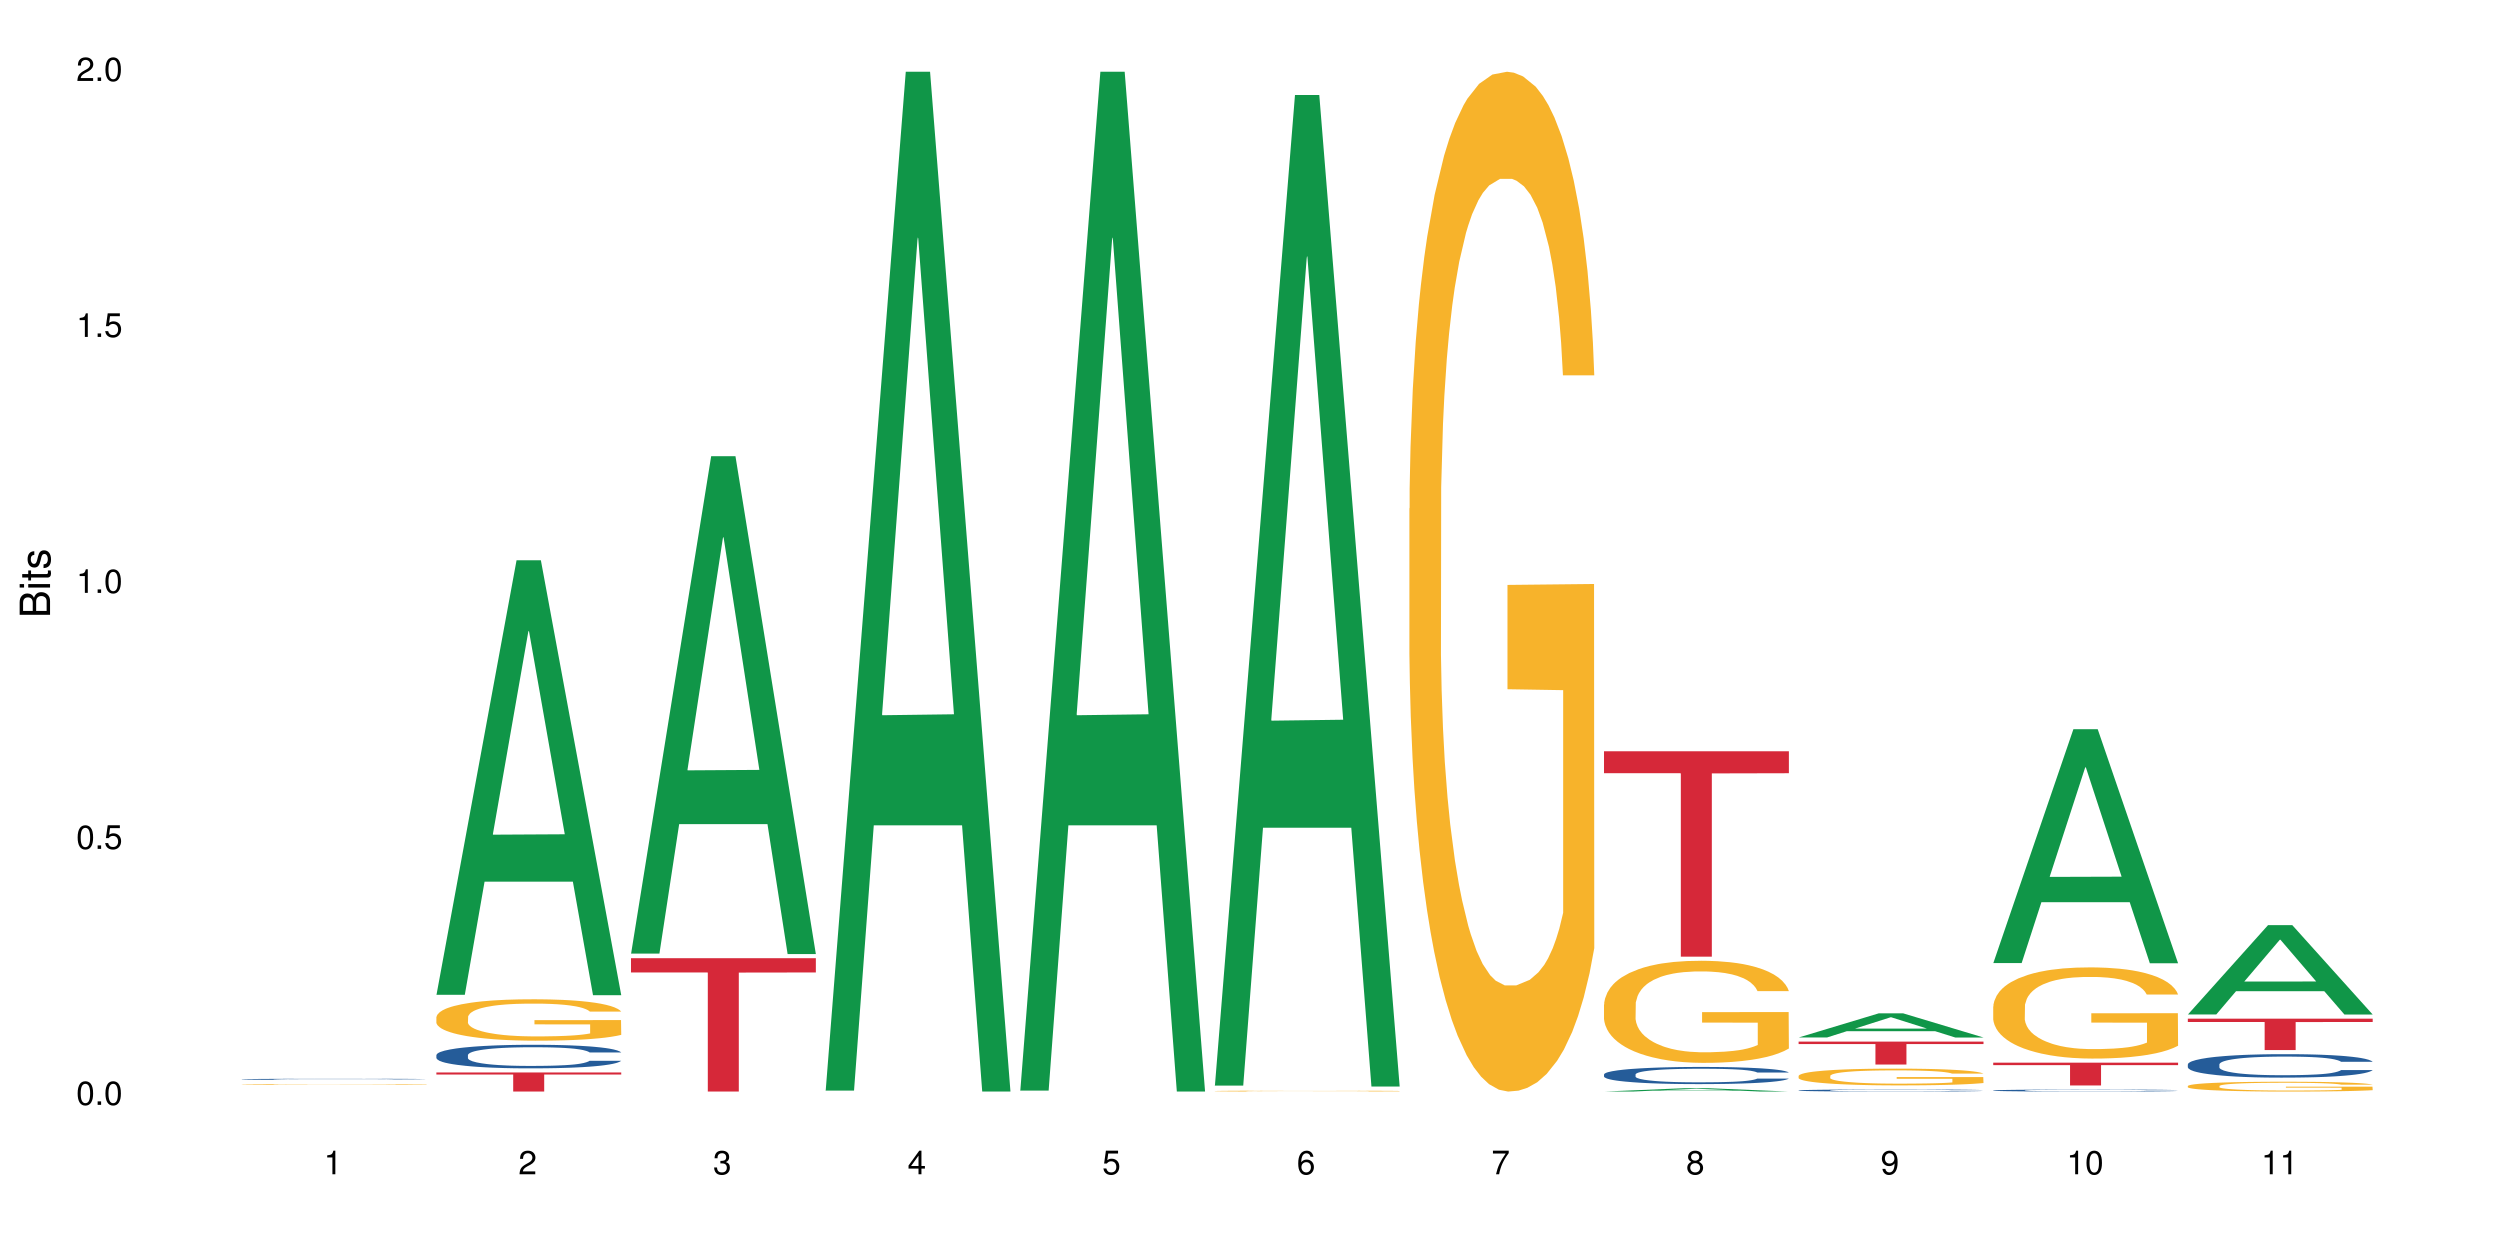 <?xml version="1.0" encoding="UTF-8"?>
<svg xmlns="http://www.w3.org/2000/svg" xmlns:xlink="http://www.w3.org/1999/xlink" width="720pt" height="360pt" viewBox="0 0 720 360" version="1.1">
<defs>
<g>
<symbol overflow="visible" id="glyph0-0">
<path style="stroke:none;" d=""/>
</symbol>
<symbol overflow="visible" id="glyph0-1">
<path style="stroke:none;" d="M 2.641 -6.797 C 2 -6.797 1.422 -6.531 1.078 -6.047 C 0.641 -5.453 0.406 -4.547 0.406 -3.297 C 0.406 -1 1.188 0.219 2.641 0.219 C 4.078 0.219 4.859 -1 4.859 -3.234 C 4.859 -4.562 4.656 -5.438 4.203 -6.047 C 3.844 -6.531 3.281 -6.797 2.641 -6.797 Z M 2.641 -6.047 C 3.547 -6.047 4 -5.125 4 -3.312 C 4 -1.375 3.562 -0.484 2.625 -0.484 C 1.734 -0.484 1.281 -1.422 1.281 -3.281 C 1.281 -5.141 1.734 -6.047 2.641 -6.047 Z M 2.641 -6.047 "/>
</symbol>
<symbol overflow="visible" id="glyph0-2">
<path style="stroke:none;" d="M 1.828 -1 L 0.828 -1 L 0.828 0 L 1.828 0 Z M 1.828 -1 "/>
</symbol>
<symbol overflow="visible" id="glyph0-3">
<path style="stroke:none;" d="M 4.562 -6.797 L 1.062 -6.797 L 0.547 -3.094 L 1.328 -3.094 C 1.719 -3.562 2.047 -3.734 2.578 -3.734 C 3.484 -3.734 4.062 -3.109 4.062 -2.094 C 4.062 -1.125 3.484 -0.531 2.578 -0.531 C 1.828 -0.531 1.375 -0.906 1.188 -1.672 L 0.328 -1.672 C 0.453 -1.109 0.547 -0.844 0.75 -0.594 C 1.125 -0.078 1.828 0.219 2.594 0.219 C 3.969 0.219 4.922 -0.781 4.922 -2.219 C 4.922 -3.562 4.031 -4.484 2.719 -4.484 C 2.25 -4.484 1.859 -4.359 1.469 -4.062 L 1.734 -5.969 L 4.562 -5.969 Z M 4.562 -6.797 "/>
</symbol>
<symbol overflow="visible" id="glyph0-4">
<path style="stroke:none;" d="M 2.484 -4.844 L 2.484 0 L 3.328 0 L 3.328 -6.797 L 2.766 -6.797 C 2.469 -5.75 2.281 -5.609 0.984 -5.453 L 0.984 -4.844 Z M 2.484 -4.844 "/>
</symbol>
<symbol overflow="visible" id="glyph0-5">
<path style="stroke:none;" d="M 4.859 -0.828 L 1.281 -0.828 C 1.359 -1.391 1.672 -1.75 2.5 -2.234 L 3.469 -2.75 C 4.406 -3.266 4.906 -3.969 4.906 -4.812 C 4.906 -5.375 4.672 -5.906 4.266 -6.266 C 3.859 -6.625 3.375 -6.797 2.719 -6.797 C 1.859 -6.797 1.219 -6.5 0.844 -5.922 C 0.609 -5.562 0.5 -5.125 0.484 -4.438 L 1.328 -4.438 C 1.359 -4.906 1.406 -5.188 1.531 -5.406 C 1.75 -5.812 2.188 -6.062 2.703 -6.062 C 3.469 -6.062 4.031 -5.516 4.031 -4.781 C 4.031 -4.25 3.719 -3.797 3.125 -3.438 L 2.234 -2.938 C 0.812 -2.141 0.406 -1.5 0.328 0 L 4.859 0 Z M 4.859 -0.828 "/>
</symbol>
<symbol overflow="visible" id="glyph0-6">
<path style="stroke:none;" d="M 2.125 -3.125 L 2.578 -3.125 C 3.516 -3.125 3.984 -2.703 3.984 -1.891 C 3.984 -1.031 3.469 -0.531 2.578 -0.531 C 1.656 -0.531 1.203 -0.984 1.156 -1.969 L 0.312 -1.969 C 0.344 -1.422 0.438 -1.078 0.609 -0.766 C 0.953 -0.109 1.625 0.219 2.547 0.219 C 3.953 0.219 4.859 -0.609 4.859 -1.906 C 4.859 -2.766 4.516 -3.25 3.703 -3.516 C 4.344 -3.766 4.656 -4.25 4.656 -4.938 C 4.656 -6.109 3.875 -6.797 2.578 -6.797 C 1.203 -6.797 0.484 -6.047 0.453 -4.609 L 1.297 -4.609 C 1.312 -5.016 1.344 -5.25 1.453 -5.453 C 1.641 -5.828 2.062 -6.062 2.594 -6.062 C 3.344 -6.062 3.797 -5.625 3.797 -4.906 C 3.797 -4.422 3.609 -4.141 3.25 -3.984 C 3.016 -3.891 2.719 -3.844 2.125 -3.844 Z M 2.125 -3.125 "/>
</symbol>
<symbol overflow="visible" id="glyph0-7">
<path style="stroke:none;" d="M 3.141 -1.625 L 3.141 0 L 3.984 0 L 3.984 -1.625 L 4.984 -1.625 L 4.984 -2.391 L 3.984 -2.391 L 3.984 -6.797 L 3.359 -6.797 L 0.266 -2.516 L 0.266 -1.625 Z M 3.141 -2.391 L 1 -2.391 L 3.141 -5.359 Z M 3.141 -2.391 "/>
</symbol>
<symbol overflow="visible" id="glyph0-8">
<path style="stroke:none;" d="M 4.781 -5.031 C 4.609 -6.141 3.891 -6.797 2.844 -6.797 C 2.094 -6.797 1.422 -6.438 1.031 -5.828 C 0.609 -5.172 0.406 -4.344 0.406 -3.094 C 0.406 -1.953 0.578 -1.234 0.984 -0.625 C 1.359 -0.078 1.953 0.219 2.703 0.219 C 3.984 0.219 4.922 -0.734 4.922 -2.078 C 4.922 -3.344 4.062 -4.234 2.844 -4.234 C 2.172 -4.234 1.641 -3.969 1.281 -3.469 C 1.281 -5.125 1.828 -6.047 2.797 -6.047 C 3.391 -6.047 3.797 -5.672 3.938 -5.031 Z M 2.734 -3.484 C 3.547 -3.484 4.062 -2.922 4.062 -2 C 4.062 -1.156 3.484 -0.531 2.703 -0.531 C 1.922 -0.531 1.328 -1.188 1.328 -2.047 C 1.328 -2.891 1.906 -3.484 2.734 -3.484 Z M 2.734 -3.484 "/>
</symbol>
<symbol overflow="visible" id="glyph0-9">
<path style="stroke:none;" d="M 4.984 -6.797 L 0.438 -6.797 L 0.438 -5.969 L 4.109 -5.969 C 2.5 -3.656 1.828 -2.234 1.328 0 L 2.219 0 C 2.594 -2.172 3.453 -4.047 4.984 -6.094 Z M 4.984 -6.797 "/>
</symbol>
<symbol overflow="visible" id="glyph0-10">
<path style="stroke:none;" d="M 3.75 -3.578 C 4.453 -4 4.688 -4.344 4.688 -4.984 C 4.688 -6.047 3.844 -6.797 2.641 -6.797 C 1.438 -6.797 0.594 -6.047 0.594 -4.984 C 0.594 -4.359 0.828 -4.016 1.516 -3.578 C 0.734 -3.203 0.359 -2.641 0.359 -1.891 C 0.359 -0.641 1.297 0.219 2.641 0.219 C 3.984 0.219 4.922 -0.641 4.922 -1.875 C 4.922 -2.641 4.531 -3.203 3.75 -3.578 Z M 2.641 -6.047 C 3.359 -6.047 3.812 -5.625 3.812 -4.969 C 3.812 -4.344 3.344 -3.922 2.641 -3.922 C 1.922 -3.922 1.453 -4.344 1.453 -4.984 C 1.453 -5.625 1.922 -6.047 2.641 -6.047 Z M 2.641 -3.203 C 3.484 -3.203 4.062 -2.672 4.062 -1.875 C 4.062 -1.062 3.484 -0.531 2.625 -0.531 C 1.797 -0.531 1.219 -1.078 1.219 -1.875 C 1.219 -2.672 1.797 -3.203 2.641 -3.203 Z M 2.641 -3.203 "/>
</symbol>
<symbol overflow="visible" id="glyph0-11">
<path style="stroke:none;" d="M 0.516 -1.547 C 0.672 -0.438 1.406 0.219 2.438 0.219 C 3.188 0.219 3.859 -0.141 4.266 -0.75 C 4.688 -1.406 4.891 -2.25 4.891 -3.484 C 4.891 -4.625 4.703 -5.359 4.312 -5.953 C 3.938 -6.5 3.344 -6.797 2.594 -6.797 C 1.297 -6.797 0.359 -5.844 0.359 -4.516 C 0.359 -3.25 1.234 -2.344 2.453 -2.344 C 3.094 -2.344 3.562 -2.578 4.016 -3.109 C 4 -1.453 3.469 -0.531 2.5 -0.531 C 1.906 -0.531 1.484 -0.906 1.359 -1.547 Z M 2.578 -6.062 C 3.375 -6.062 3.969 -5.406 3.969 -4.531 C 3.969 -3.688 3.375 -3.094 2.547 -3.094 C 1.734 -3.094 1.234 -3.672 1.234 -4.578 C 1.234 -5.438 1.797 -6.062 2.578 -6.062 Z M 2.578 -6.062 "/>
</symbol>
<symbol overflow="visible" id="glyph1-0">
<path style="stroke:none;" d=""/>
</symbol>
<symbol overflow="visible" id="glyph1-1">
<path style="stroke:none;" d="M 0 -0.953 L 0 -4.891 C 0 -5.719 -0.234 -6.344 -0.734 -6.797 C -1.188 -7.234 -1.812 -7.469 -2.5 -7.469 C -3.547 -7.469 -4.188 -7 -4.625 -5.875 C -4.984 -6.672 -5.641 -7.094 -6.531 -7.094 C -7.156 -7.094 -7.734 -6.859 -8.141 -6.391 C -8.562 -5.938 -8.75 -5.344 -8.75 -4.5 L -8.75 -0.953 Z M -4.984 -2.062 L -7.766 -2.062 L -7.766 -4.219 C -7.766 -4.844 -7.688 -5.203 -7.453 -5.5 C -7.219 -5.812 -6.859 -5.969 -6.375 -5.969 C -5.906 -5.969 -5.531 -5.812 -5.297 -5.5 C -5.062 -5.203 -4.984 -4.844 -4.984 -4.219 Z M -0.984 -2.062 L -4 -2.062 L -4 -4.781 C -4 -5.328 -3.859 -5.688 -3.578 -5.953 C -3.297 -6.219 -2.922 -6.359 -2.484 -6.359 C -2.062 -6.359 -1.688 -6.219 -1.406 -5.953 C -1.109 -5.688 -0.984 -5.328 -0.984 -4.781 Z M -0.984 -2.062 "/>
</symbol>
<symbol overflow="visible" id="glyph1-2">
<path style="stroke:none;" d="M -6.281 -1.797 L -6.281 -0.797 L 0 -0.797 L 0 -1.797 Z M -8.75 -1.797 L -8.75 -0.797 L -7.484 -0.797 L -7.484 -1.797 Z M -8.75 -1.797 "/>
</symbol>
<symbol overflow="visible" id="glyph1-3">
<path style="stroke:none;" d="M -6.281 -3.047 L -6.281 -2.016 L -8.016 -2.016 L -8.016 -1.016 L -6.281 -1.016 L -6.281 -0.172 L -5.469 -0.172 L -5.469 -1.016 L -0.719 -1.016 C -0.078 -1.016 0.281 -1.453 0.281 -2.234 C 0.281 -2.469 0.25 -2.719 0.188 -3.047 L -0.641 -3.047 C -0.609 -2.922 -0.594 -2.766 -0.594 -2.562 C -0.594 -2.141 -0.719 -2.016 -1.156 -2.016 L -5.469 -2.016 L -5.469 -3.047 Z M -6.281 -3.047 "/>
</symbol>
<symbol overflow="visible" id="glyph1-4">
<path style="stroke:none;" d="M -4.531 -5.25 C -5.766 -5.25 -6.469 -4.422 -6.469 -2.969 C -6.469 -1.516 -5.719 -0.562 -4.547 -0.562 C -3.562 -0.562 -3.094 -1.062 -2.734 -2.562 L -2.516 -3.484 C -2.344 -4.188 -2.094 -4.469 -1.625 -4.469 C -1.047 -4.469 -0.641 -3.875 -0.641 -3 C -0.641 -2.453 -0.797 -2 -1.062 -1.75 C -1.25 -1.594 -1.422 -1.531 -1.875 -1.469 L -1.875 -0.406 C -0.422 -0.453 0.281 -1.266 0.281 -2.922 C 0.281 -4.5 -0.5 -5.516 -1.719 -5.516 C -2.656 -5.516 -3.172 -4.984 -3.469 -3.734 L -3.703 -2.766 C -3.891 -1.953 -4.156 -1.609 -4.594 -1.609 C -5.172 -1.609 -5.547 -2.125 -5.547 -2.938 C -5.547 -3.75 -5.203 -4.172 -4.531 -4.203 Z M -4.531 -5.25 "/>
</symbol>
</g>
</defs>
<g id="surface120460">
<rect x="0" y="0" width="720" height="360" style="fill:rgb(100%,100%,100%);fill-opacity:1;stroke:none;"/>
<path style=" stroke:none;fill-rule:nonzero;fill:rgb(14.51%,36.078%,60%);fill-opacity:1;" d="M 69.629 310.832 L 69.695 310.832 L 69.695 310.824 L 69.891 310.812 L 70.344 310.797 L 70.797 310.785 L 71.969 310.77 L 73.59 310.75 L 75.277 310.734 L 76.512 310.727 L 77.617 310.723 L 80.148 310.711 L 81.773 310.703 L 83.523 310.699 L 85.668 310.691 L 87.227 310.691 L 90.73 310.684 L 93.328 310.684 L 95.344 310.68 L 99.691 310.68 L 102.289 310.684 L 104.172 310.684 L 106.25 310.688 L 108.004 310.691 L 111.055 310.695 L 113.781 310.707 L 115.016 310.711 L 116.965 310.719 L 118.457 310.73 L 119.496 310.738 L 120.664 310.75 L 121.703 310.766 L 122.484 310.781 L 122.875 310.793 L 113.781 310.793 L 113.328 310.781 L 112.809 310.77 L 111.836 310.758 L 110.859 310.75 L 109.496 310.738 L 108.266 310.734 L 106.574 310.727 L 105.082 310.723 L 103.523 310.723 L 102.031 310.719 L 94.629 310.719 L 92.098 310.723 L 90.73 310.723 L 88.785 310.727 L 87.422 310.73 L 85.797 310.738 L 84.695 310.742 L 83.328 310.75 L 82.355 310.758 L 81.254 310.77 L 80.602 310.777 L 80.02 310.785 L 79.5 310.797 L 79.109 310.809 L 78.852 310.82 L 78.719 310.832 L 78.719 310.879 L 78.852 310.891 L 79.176 310.902 L 80.02 310.922 L 81.254 310.941 L 82.68 310.953 L 84.043 310.965 L 84.824 310.969 L 85.863 310.973 L 87.484 310.98 L 89.824 310.984 L 91.188 310.988 L 93.266 310.988 L 95.406 310.992 L 98.266 310.992 L 100.797 310.988 L 102.484 310.988 L 104.238 310.984 L 106.641 310.98 L 108.133 310.977 L 109.434 310.969 L 110.406 310.965 L 111.055 310.957 L 112.031 310.949 L 112.809 310.938 L 113.395 310.926 L 113.781 310.918 L 122.875 310.918 L 122.484 310.93 L 121.898 310.941 L 121.316 310.949 L 120.406 310.961 L 119.367 310.973 L 117.875 310.98 L 116.641 310.988 L 115.016 310.996 L 113.523 311.004 L 111.898 311.008 L 109.496 311.016 L 107.938 311.02 L 106.25 311.02 L 104.238 311.023 L 101.707 311.027 L 91.707 311.027 L 89.043 311.023 L 85.73 311.016 L 83.328 311.012 L 81.445 311.004 L 79.824 311 L 78.004 310.988 L 75.668 310.977 L 74.238 310.965 L 73.266 310.957 L 72.16 310.945 L 71.383 310.934 L 70.473 310.914 L 69.824 310.895 L 69.629 310.875 Z M 69.629 310.832 "/>
<path style=" stroke:none;fill-rule:nonzero;fill:rgb(96.863%,70.196%,16.863%);fill-opacity:1;" d="M 69.629 312.309 L 69.695 312.309 L 69.695 312.305 L 69.953 312.297 L 70.602 312.281 L 71.449 312.27 L 72.355 312.262 L 72.941 312.258 L 73.914 312.25 L 74.758 312.246 L 76.902 312.234 L 79.629 312.227 L 81.121 312.223 L 82.809 312.219 L 85.215 312.215 L 86.316 312.215 L 89.691 312.211 L 93.523 312.207 L 102.355 312.207 L 105.992 312.211 L 108.07 312.211 L 109.691 312.215 L 111.379 312.219 L 113.457 312.223 L 115.406 312.227 L 116.965 312.234 L 118.523 312.238 L 119.82 312.246 L 120.926 312.254 L 121.898 312.262 L 122.484 312.27 L 122.875 312.277 L 113.848 312.277 L 113.328 312.27 L 112.742 312.266 L 111.77 312.258 L 110.797 312.254 L 109.82 312.25 L 108.004 312.242 L 106.445 312.238 L 104.496 312.234 L 100.473 312.234 L 99.172 312.23 L 95.73 312.23 L 92.613 312.234 L 90.797 312.234 L 89.5 312.238 L 87.68 312.242 L 86.578 312.242 L 85.926 312.246 L 83.98 312.25 L 82.68 312.258 L 81.965 312.262 L 81.059 312.27 L 80.406 312.273 L 79.695 312.285 L 79.305 312.289 L 78.785 312.305 L 78.719 312.344 L 78.914 312.352 L 79.305 312.363 L 79.824 312.371 L 80.602 312.379 L 81.383 312.383 L 82.746 312.395 L 83.914 312.398 L 84.824 312.402 L 86.578 312.41 L 87.289 312.41 L 88.98 312.414 L 90.73 312.418 L 92.875 312.422 L 104.305 312.422 L 106.77 312.418 L 109.562 312.418 L 110.926 312.414 L 111.898 312.41 L 112.809 312.41 L 113.914 312.406 L 113.914 312.352 L 97.875 312.352 L 97.875 312.328 L 122.809 312.328 L 122.875 312.414 L 121.512 312.418 L 119.82 312.426 L 118.199 312.43 L 116.512 312.434 L 114.109 312.438 L 112.16 312.441 L 109.172 312.445 L 103.59 312.445 L 101.055 312.449 L 98.07 312.449 L 95.406 312.445 L 90.277 312.445 L 86.121 312.438 L 83.523 312.434 L 81.836 312.43 L 80.082 312.426 L 78.332 312.422 L 76.773 312.414 L 74.695 312.406 L 73.59 312.398 L 72.551 312.391 L 71.773 312.383 L 71.059 312.375 L 70.02 312.359 L 69.758 312.352 L 69.629 312.344 Z M 69.629 312.309 "/>
<path style=" stroke:none;fill-rule:nonzero;fill:rgb(6.275%,58.824%,28.235%);fill-opacity:1;" d="M 125.676 286.496 L 125.734 286.379 L 148.77 161.348 L 155.77 161.348 L 178.918 286.613 L 170.785 286.613 L 164.984 253.914 L 139.555 253.914 L 133.867 286.496 L 125.676 286.496 L 142 240.387 L 162.652 240.27 L 152.355 181.812 L 152.242 181.695 L 152.129 182.047 L 141.945 240.27 L 142 240.387 Z M 125.676 286.496 "/>
<path style=" stroke:none;fill-rule:nonzero;fill:rgb(14.51%,36.078%,60%);fill-opacity:1;" d="M 125.676 303.855 L 125.742 303.848 L 125.742 303.699 L 125.934 303.465 L 126.391 303.164 L 126.844 302.961 L 128.012 302.594 L 129.637 302.242 L 131.324 301.969 L 132.559 301.809 L 133.664 301.684 L 136.195 301.453 L 137.816 301.336 L 139.57 301.23 L 141.715 301.125 L 143.273 301.062 L 146.777 300.961 L 149.375 300.918 L 151.391 300.902 L 155.738 300.902 L 158.336 300.926 L 160.219 300.957 L 162.297 301.008 L 164.051 301.062 L 167.102 301.199 L 169.828 301.371 L 171.062 301.473 L 173.012 301.664 L 174.504 301.852 L 175.543 302.012 L 176.711 302.242 L 177.75 302.52 L 178.531 302.836 L 178.918 303.102 L 169.828 303.102 L 169.375 302.855 L 168.855 302.664 L 167.883 302.41 L 166.906 302.23 L 165.543 302.047 L 164.309 301.93 L 162.621 301.812 L 161.129 301.738 L 159.57 301.684 L 158.078 301.645 L 155.219 301.609 L 151.906 301.609 L 150.676 301.621 L 148.141 301.672 L 146.777 301.715 L 144.832 301.801 L 143.469 301.883 L 141.844 302.004 L 140.738 302.109 L 139.375 302.273 L 138.402 302.414 L 137.297 302.621 L 136.648 302.773 L 136.066 302.949 L 135.547 303.152 L 135.156 303.371 L 134.895 303.602 L 134.766 303.824 L 134.766 304.785 L 134.895 305.008 L 135.219 305.27 L 136.066 305.648 L 137.297 305.977 L 138.727 306.238 L 140.09 306.422 L 140.871 306.508 L 141.91 306.609 L 143.531 306.734 L 145.871 306.855 L 147.234 306.906 L 149.312 306.957 L 151.453 306.98 L 154.312 306.98 L 156.844 306.957 L 158.531 306.926 L 160.285 306.875 L 162.688 306.77 L 164.18 306.672 L 165.48 306.555 L 166.453 306.434 L 167.102 306.336 L 168.074 306.145 L 168.855 305.934 L 169.441 305.715 L 169.828 305.504 L 178.918 305.504 L 178.531 305.754 L 177.945 305.996 L 177.363 306.176 L 176.453 306.391 L 175.414 306.586 L 173.922 306.801 L 172.688 306.945 L 171.062 307.098 L 169.57 307.219 L 167.945 307.324 L 165.543 307.445 L 163.984 307.508 L 162.297 307.562 L 160.285 307.613 L 157.754 307.656 L 155.023 307.684 L 152.492 307.688 L 149.766 307.676 L 147.754 307.652 L 145.09 307.594 L 141.777 307.484 L 139.375 307.367 L 137.492 307.246 L 135.871 307.125 L 134.051 306.957 L 131.715 306.684 L 130.285 306.473 L 129.312 306.297 L 128.207 306.059 L 127.43 305.84 L 126.52 305.492 L 125.871 305.051 L 125.676 304.711 Z M 125.676 303.855 "/>
<path style=" stroke:none;fill-rule:nonzero;fill:rgb(96.863%,70.196%,16.863%);fill-opacity:1;" d="M 125.676 292.902 L 125.742 292.891 L 125.742 292.672 L 126 292.184 L 126.648 291.508 L 127.492 290.953 L 128.402 290.516 L 128.988 290.289 L 129.961 289.961 L 130.805 289.723 L 132.949 289.23 L 135.676 288.773 L 137.168 288.578 L 138.855 288.391 L 141.258 288.188 L 142.363 288.109 L 145.738 287.934 L 149.57 287.824 L 153.793 287.793 L 155.738 287.805 L 158.402 287.848 L 162.039 287.969 L 164.117 288.078 L 165.738 288.188 L 167.426 288.328 L 169.504 288.547 L 171.453 288.805 L 173.012 289.066 L 174.57 289.395 L 175.867 289.742 L 176.973 290.125 L 177.945 290.582 L 178.531 290.965 L 178.918 291.344 L 169.895 291.344 L 169.375 290.965 L 168.789 290.668 L 167.816 290.309 L 166.844 290.047 L 165.867 289.84 L 164.051 289.559 L 162.492 289.383 L 160.543 289.23 L 158.66 289.133 L 156.52 289.066 L 155.219 289.047 L 151.777 289.047 L 148.66 289.121 L 146.844 289.211 L 145.543 289.297 L 143.727 289.461 L 142.621 289.59 L 141.973 289.68 L 140.027 290.016 L 138.727 290.32 L 138.012 290.527 L 137.105 290.855 L 136.453 291.148 L 135.738 291.586 L 135.352 291.91 L 134.832 292.652 L 134.766 294.613 L 134.961 295.027 L 135.352 295.473 L 135.871 295.863 L 136.648 296.277 L 137.43 296.594 L 138.793 297.02 L 139.961 297.305 L 140.871 297.488 L 142.621 297.781 L 143.336 297.879 L 145.023 298.078 L 146.777 298.23 L 148.922 298.359 L 150.543 298.426 L 153.141 298.48 L 156.453 298.48 L 160.348 298.414 L 162.816 298.328 L 164.504 298.238 L 165.609 298.164 L 166.973 298.043 L 167.945 297.934 L 168.855 297.816 L 169.961 297.629 L 169.961 295.027 L 153.922 295.016 L 153.922 293.797 L 178.855 293.785 L 178.918 298.043 L 177.555 298.336 L 175.867 298.621 L 174.246 298.84 L 172.555 299.023 L 170.152 299.23 L 168.207 299.363 L 165.219 299.516 L 162.492 299.613 L 159.637 299.676 L 157.102 299.711 L 154.117 299.723 L 151.453 299.699 L 148.598 299.633 L 146.324 299.547 L 144.246 299.438 L 142.168 299.297 L 139.57 299.066 L 137.883 298.883 L 136.129 298.652 L 134.375 298.383 L 132.816 298.086 L 131.777 297.859 L 130.742 297.598 L 129.637 297.27 L 128.598 296.898 L 127.82 296.562 L 127.105 296.18 L 126.586 295.82 L 126.066 295.332 L 125.805 294.938 L 125.676 294.602 Z M 125.676 292.902 "/>
<path style=" stroke:none;fill-rule:nonzero;fill:rgb(83.922%,15.686%,22.353%);fill-opacity:1;" d="M 125.676 308.867 L 178.918 308.867 L 178.918 309.457 L 156.73 309.461 L 156.73 314.371 L 147.801 314.371 L 147.801 309.469 L 147.672 309.457 L 125.676 309.457 Z M 125.676 308.867 "/>
<path style=" stroke:none;fill-rule:nonzero;fill:rgb(6.275%,58.824%,28.235%);fill-opacity:1;" d="M 181.723 274.641 L 181.777 274.504 L 204.816 131.383 L 211.812 131.383 L 234.965 274.773 L 226.832 274.773 L 221.031 237.344 L 195.602 237.344 L 189.914 274.641 L 181.723 274.641 L 198.047 221.859 L 218.695 221.727 L 208.402 154.809 L 208.289 154.676 L 208.172 155.078 L 197.992 221.727 L 198.047 221.859 Z M 181.723 274.641 "/>
<path style=" stroke:none;fill-rule:nonzero;fill:rgb(83.922%,15.686%,22.353%);fill-opacity:1;" d="M 181.723 275.953 L 234.965 275.953 L 234.965 280.066 L 212.777 280.102 L 212.777 314.371 L 203.848 314.371 L 203.848 280.137 L 203.719 280.066 L 181.723 280.066 Z M 181.723 275.953 "/>
<path style=" stroke:none;fill-rule:nonzero;fill:rgb(6.275%,58.824%,28.235%);fill-opacity:1;" d="M 237.77 314.094 L 237.824 313.82 L 260.863 20.664 L 267.859 20.664 L 291.012 314.371 L 282.879 314.371 L 277.074 237.703 L 251.648 237.703 L 245.961 314.094 L 237.77 314.094 L 254.094 205.988 L 274.742 205.711 L 264.449 68.648 L 264.332 68.375 L 264.219 69.199 L 254.039 205.711 L 254.094 205.988 Z M 237.77 314.094 "/>
<path style=" stroke:none;fill-rule:nonzero;fill:rgb(6.275%,58.824%,28.235%);fill-opacity:1;" d="M 293.816 314.094 L 293.871 313.82 L 316.91 20.664 L 323.906 20.664 L 347.059 314.371 L 338.926 314.371 L 333.121 237.703 L 307.695 237.703 L 302.008 314.094 L 293.816 314.094 L 310.141 205.988 L 330.789 205.711 L 320.492 68.648 L 320.379 68.375 L 320.266 69.199 L 310.082 205.711 L 310.141 205.988 Z M 293.816 314.094 "/>
<path style=" stroke:none;fill-rule:nonzero;fill:rgb(6.275%,58.824%,28.235%);fill-opacity:1;" d="M 349.859 312.66 L 349.918 312.395 L 372.957 27.359 L 379.953 27.359 L 403.105 312.93 L 394.973 312.93 L 389.168 238.387 L 363.742 238.387 L 358.051 312.66 L 349.859 312.66 L 366.188 207.551 L 386.836 207.281 L 376.539 74.016 L 376.426 73.746 L 376.312 74.551 L 366.129 207.281 L 366.188 207.551 Z M 349.859 312.66 "/>
<path style=" stroke:none;fill-rule:nonzero;fill:rgb(96.863%,70.196%,16.863%);fill-opacity:1;" d="M 349.859 314.223 L 349.926 314.223 L 349.926 314.215 L 350.188 314.207 L 350.836 314.191 L 351.68 314.18 L 352.59 314.168 L 353.172 314.164 L 354.148 314.156 L 354.992 314.152 L 357.133 314.141 L 359.859 314.129 L 361.355 314.125 L 363.043 314.121 L 365.445 314.117 L 366.547 314.117 L 369.926 314.113 L 373.758 314.109 L 382.586 314.109 L 386.223 314.113 L 388.301 314.117 L 389.926 314.117 L 391.613 314.121 L 393.691 314.125 L 395.637 314.133 L 397.195 314.137 L 398.754 314.145 L 400.055 314.152 L 401.156 314.16 L 402.133 314.172 L 402.715 314.18 L 403.105 314.188 L 394.078 314.188 L 393.559 314.18 L 392.977 314.172 L 392 314.164 L 391.027 314.16 L 390.055 314.152 L 388.234 314.148 L 386.676 314.145 L 384.73 314.141 L 382.848 314.137 L 372.848 314.137 L 371.027 314.141 L 369.73 314.141 L 367.914 314.145 L 366.809 314.148 L 366.16 314.152 L 364.211 314.156 L 362.914 314.164 L 362.199 314.168 L 361.289 314.176 L 360.641 314.184 L 359.926 314.191 L 359.535 314.199 L 359.016 314.215 L 358.953 314.258 L 359.145 314.27 L 359.535 314.277 L 360.055 314.285 L 360.836 314.297 L 361.613 314.301 L 362.977 314.312 L 364.145 314.316 L 365.055 314.32 L 366.809 314.328 L 367.523 314.332 L 369.211 314.336 L 370.965 314.34 L 373.105 314.34 L 374.73 314.344 L 384.535 314.344 L 387.004 314.34 L 388.691 314.34 L 389.793 314.336 L 391.156 314.332 L 392.133 314.332 L 393.039 314.328 L 394.145 314.324 L 394.145 314.27 L 378.105 314.266 L 378.105 314.242 L 403.039 314.242 L 403.105 314.332 L 401.742 314.34 L 400.055 314.348 L 398.43 314.352 L 396.742 314.355 L 394.34 314.359 L 392.391 314.363 L 389.406 314.367 L 386.676 314.367 L 383.82 314.371 L 375.641 314.371 L 372.781 314.367 L 370.508 314.367 L 368.434 314.363 L 366.355 314.363 L 363.758 314.355 L 362.066 314.352 L 360.316 314.348 L 358.562 314.34 L 357.004 314.336 L 355.965 314.328 L 354.926 314.324 L 353.82 314.316 L 352.781 314.309 L 352.004 314.301 L 351.289 314.293 L 350.77 314.285 L 350.25 314.273 L 349.992 314.266 L 349.859 314.258 Z M 349.859 314.223 "/>
<path style=" stroke:none;fill-rule:nonzero;fill:rgb(96.863%,70.196%,16.863%);fill-opacity:1;" d="M 405.906 146.461 L 405.973 146.191 L 405.973 140.828 L 406.23 128.758 L 406.883 112.129 L 407.727 98.449 L 408.633 87.719 L 409.219 82.086 L 410.191 74.039 L 411.039 68.141 L 413.18 56.07 L 415.906 44.805 L 417.402 39.977 L 419.09 35.414 L 421.492 30.32 L 422.594 28.441 L 425.973 24.148 L 429.801 21.469 L 434.023 20.664 L 435.973 20.93 L 438.633 22.004 L 442.27 24.953 L 444.348 27.637 L 445.969 30.32 L 447.66 33.805 L 449.738 39.172 L 451.684 45.609 L 453.242 52.047 L 454.801 60.094 L 456.102 68.676 L 457.203 78.062 L 458.176 89.328 L 458.762 98.715 L 459.152 108.105 L 450.125 108.105 L 449.605 98.715 L 449.023 91.477 L 448.047 82.625 L 447.074 76.188 L 446.102 71.09 L 444.281 64.117 L 442.723 59.824 L 440.777 56.07 L 438.895 53.656 L 436.75 52.047 L 435.453 51.508 L 432.012 51.508 L 428.895 53.387 L 427.074 55.531 L 425.777 57.68 L 423.957 61.703 L 422.855 64.922 L 422.207 67.066 L 420.258 75.383 L 418.957 82.891 L 418.246 87.988 L 417.336 96.035 L 416.688 103.277 L 415.973 114.004 L 415.582 122.051 L 415.062 140.293 L 414.996 188.574 L 415.191 198.766 L 415.582 209.762 L 416.102 219.418 L 416.883 229.609 L 417.66 237.391 L 419.023 247.852 L 420.191 254.824 L 421.102 259.383 L 422.855 266.625 L 423.57 269.039 L 425.258 273.867 L 427.012 277.625 L 429.152 280.844 L 430.777 282.453 L 433.375 283.793 L 436.684 283.793 L 440.582 282.184 L 443.047 280.039 L 444.738 277.891 L 445.84 276.016 L 447.203 273.062 L 448.18 270.383 L 449.086 267.43 L 450.191 262.871 L 450.191 198.766 L 434.152 198.496 L 434.152 168.457 L 459.086 168.188 L 459.152 273.062 L 457.789 280.305 L 456.102 287.281 L 454.477 292.645 L 452.789 297.203 L 450.387 302.301 L 448.438 305.52 L 445.449 309.273 L 442.723 311.688 L 439.867 313.297 L 437.336 314.102 L 434.348 314.371 L 431.684 313.836 L 428.828 312.227 L 426.555 310.078 L 424.477 307.398 L 422.398 303.91 L 419.805 298.277 L 418.113 293.719 L 416.363 288.086 L 414.609 281.379 L 413.051 274.137 L 412.012 268.504 L 410.973 262.066 L 409.867 254.02 L 408.828 244.898 L 408.051 236.586 L 407.336 227.195 L 406.816 218.344 L 406.297 206.277 L 406.039 196.621 L 405.906 188.305 Z M 405.906 146.461 "/>
<path style=" stroke:none;fill-rule:nonzero;fill:rgb(6.275%,58.824%,28.235%);fill-opacity:1;" d="M 461.953 314.371 L 462.012 314.367 L 485.051 313.402 L 492.047 313.402 L 515.199 314.371 L 507.062 314.371 L 501.262 314.117 L 475.832 314.117 L 470.145 314.371 L 461.953 314.371 L 478.281 314.012 L 498.93 314.012 L 488.633 313.559 L 488.52 313.559 L 488.406 313.562 L 478.223 314.012 L 478.281 314.012 Z M 461.953 314.371 "/>
<path style=" stroke:none;fill-rule:nonzero;fill:rgb(14.51%,36.078%,60%);fill-opacity:1;" d="M 461.953 309.434 L 462.02 309.43 L 462.02 309.32 L 462.215 309.148 L 462.668 308.93 L 463.121 308.781 L 464.293 308.516 L 465.914 308.258 L 467.602 308.059 L 468.836 307.941 L 469.941 307.852 L 472.473 307.688 L 474.098 307.602 L 475.848 307.523 L 477.992 307.445 L 479.551 307.402 L 483.059 307.328 L 485.652 307.297 L 487.668 307.285 L 492.016 307.285 L 494.613 307.301 L 496.496 307.324 L 498.574 307.359 L 500.328 307.402 L 503.379 307.5 L 506.109 307.629 L 507.34 307.699 L 509.289 307.84 L 510.781 307.973 L 511.82 308.094 L 512.992 308.258 L 514.027 308.461 L 514.809 308.691 L 515.199 308.887 L 506.109 308.887 L 505.652 308.707 L 505.133 308.566 L 504.16 308.379 L 503.188 308.25 L 501.82 308.117 L 500.59 308.031 L 498.898 307.949 L 497.406 307.895 L 495.848 307.852 L 494.355 307.824 L 491.496 307.797 L 488.188 307.797 L 486.953 307.809 L 484.422 307.844 L 483.059 307.875 L 481.109 307.938 L 479.746 307.996 L 478.121 308.086 L 477.02 308.164 L 475.656 308.281 L 474.68 308.387 L 473.578 308.535 L 472.926 308.648 L 472.344 308.773 L 471.824 308.922 L 471.434 309.082 L 471.176 309.246 L 471.043 309.41 L 471.043 310.109 L 471.176 310.273 L 471.5 310.461 L 472.344 310.738 L 473.578 310.977 L 475.004 311.164 L 476.367 311.301 L 477.148 311.363 L 478.188 311.438 L 479.809 311.527 L 482.148 311.617 L 483.512 311.652 L 485.59 311.688 L 487.73 311.707 L 490.59 311.707 L 493.121 311.688 L 494.809 311.668 L 496.562 311.629 L 498.965 311.555 L 500.457 311.48 L 501.758 311.395 L 502.73 311.309 L 503.379 311.238 L 504.355 311.098 L 505.133 310.945 L 505.719 310.785 L 506.109 310.633 L 515.199 310.633 L 514.809 310.812 L 514.223 310.988 L 513.641 311.121 L 512.73 311.277 L 511.691 311.418 L 510.199 311.574 L 508.965 311.68 L 507.34 311.793 L 505.848 311.879 L 504.223 311.957 L 501.82 312.047 L 500.262 312.09 L 498.574 312.133 L 496.562 312.168 L 494.031 312.199 L 491.305 312.219 L 488.77 312.223 L 486.043 312.211 L 484.031 312.195 L 481.367 312.152 L 478.059 312.074 L 475.656 311.988 L 473.77 311.902 L 472.148 311.812 L 470.332 311.688 L 467.992 311.492 L 466.562 311.336 L 465.59 311.211 L 464.484 311.035 L 463.707 310.875 L 462.797 310.625 L 462.148 310.305 L 461.953 310.055 Z M 461.953 309.434 "/>
<path style=" stroke:none;fill-rule:nonzero;fill:rgb(96.863%,70.196%,16.863%);fill-opacity:1;" d="M 461.953 289.293 L 462.02 289.266 L 462.02 288.73 L 462.277 287.52 L 462.93 285.855 L 463.773 284.488 L 464.68 283.414 L 465.266 282.848 L 466.238 282.043 L 467.082 281.453 L 469.227 280.242 L 471.953 279.117 L 473.445 278.633 L 475.137 278.176 L 477.539 277.664 L 478.641 277.477 L 482.02 277.047 L 485.848 276.781 L 490.07 276.699 L 492.016 276.727 L 494.68 276.832 L 498.316 277.129 L 500.395 277.398 L 502.016 277.664 L 503.703 278.016 L 505.781 278.551 L 507.73 279.195 L 509.289 279.84 L 510.848 280.645 L 512.145 281.504 L 513.25 282.445 L 514.223 283.574 L 514.809 284.512 L 515.199 285.453 L 506.172 285.453 L 505.652 284.512 L 505.07 283.789 L 504.094 282.902 L 503.121 282.258 L 502.148 281.746 L 500.328 281.051 L 498.77 280.621 L 496.82 280.242 L 494.938 280 L 492.797 279.84 L 491.496 279.785 L 488.055 279.785 L 484.941 279.977 L 483.121 280.191 L 481.824 280.406 L 480.004 280.809 L 478.902 281.129 L 478.25 281.344 L 476.305 282.176 L 475.004 282.93 L 474.289 283.438 L 473.383 284.246 L 472.734 284.969 L 472.02 286.043 L 471.629 286.852 L 471.109 288.676 L 471.043 293.508 L 471.238 294.531 L 471.629 295.633 L 472.148 296.598 L 472.926 297.617 L 473.707 298.398 L 475.07 299.445 L 476.238 300.145 L 477.148 300.598 L 478.902 301.324 L 479.617 301.566 L 481.305 302.051 L 483.059 302.426 L 485.199 302.746 L 486.824 302.91 L 489.422 303.043 L 492.73 303.043 L 496.629 302.883 L 499.094 302.668 L 500.781 302.453 L 501.887 302.266 L 503.25 301.969 L 504.223 301.699 L 505.133 301.406 L 506.238 300.949 L 506.238 294.531 L 490.199 294.504 L 490.199 291.496 L 515.133 291.469 L 515.199 301.969 L 513.836 302.695 L 512.145 303.391 L 510.523 303.93 L 508.836 304.387 L 506.434 304.895 L 504.484 305.219 L 501.496 305.594 L 498.77 305.836 L 495.914 305.996 L 493.383 306.078 L 490.395 306.105 L 487.73 306.051 L 484.875 305.891 L 482.602 305.676 L 480.523 305.406 L 478.445 305.059 L 475.848 304.492 L 474.16 304.035 L 472.406 303.473 L 470.656 302.801 L 469.098 302.078 L 468.059 301.512 L 467.02 300.867 L 465.914 300.062 L 464.875 299.148 L 464.098 298.316 L 463.383 297.375 L 462.863 296.492 L 462.344 295.281 L 462.082 294.316 L 461.953 293.484 Z M 461.953 289.293 "/>
<path style=" stroke:none;fill-rule:nonzero;fill:rgb(83.922%,15.686%,22.353%);fill-opacity:1;" d="M 461.953 216.355 L 515.199 216.355 L 515.199 222.688 L 493.008 222.742 L 493.008 275.52 L 484.078 275.52 L 484.078 222.801 L 483.949 222.688 L 461.953 222.688 Z M 461.953 216.355 "/>
<path style=" stroke:none;fill-rule:nonzero;fill:rgb(6.275%,58.824%,28.235%);fill-opacity:1;" d="M 518 298.793 L 518.059 298.785 L 541.094 291.84 L 548.094 291.84 L 571.246 298.801 L 563.109 298.801 L 557.309 296.984 L 531.879 296.984 L 526.191 298.793 L 518 298.793 L 534.324 296.23 L 554.977 296.227 L 544.68 292.977 L 544.566 292.969 L 544.453 292.988 L 534.27 296.227 L 534.324 296.23 Z M 518 298.793 "/>
<path style=" stroke:none;fill-rule:nonzero;fill:rgb(14.51%,36.078%,60%);fill-opacity:1;" d="M 518 314.031 L 518.066 314.031 L 518.066 314.02 L 518.262 313.996 L 518.715 313.973 L 519.168 313.953 L 520.336 313.922 L 521.961 313.891 L 523.648 313.867 L 524.883 313.852 L 525.988 313.84 L 528.52 313.82 L 530.141 313.809 L 531.895 313.801 L 534.039 313.793 L 535.598 313.785 L 539.102 313.777 L 541.699 313.773 L 550.66 313.773 L 552.543 313.777 L 554.621 313.781 L 556.375 313.785 L 559.426 313.797 L 562.152 313.812 L 563.387 313.82 L 565.336 313.84 L 566.828 313.855 L 567.867 313.871 L 569.035 313.891 L 570.074 313.914 L 570.855 313.941 L 571.246 313.965 L 562.152 313.965 L 561.699 313.945 L 561.18 313.926 L 560.207 313.906 L 559.23 313.891 L 557.867 313.875 L 556.633 313.863 L 554.945 313.852 L 553.453 313.848 L 551.895 313.84 L 550.402 313.836 L 543 313.836 L 540.465 313.84 L 539.102 313.844 L 537.156 313.852 L 535.793 313.859 L 534.168 313.871 L 533.062 313.879 L 531.699 313.895 L 530.727 313.906 L 529.621 313.922 L 528.973 313.938 L 528.391 313.953 L 527.871 313.969 L 527.48 313.988 L 527.219 314.012 L 527.09 314.031 L 527.09 314.113 L 527.219 314.133 L 527.547 314.156 L 528.391 314.191 L 529.621 314.219 L 531.051 314.242 L 532.414 314.258 L 533.195 314.266 L 534.234 314.277 L 535.855 314.285 L 538.195 314.297 L 539.559 314.301 L 541.637 314.305 L 543.777 314.309 L 546.637 314.309 L 549.168 314.305 L 550.855 314.305 L 552.609 314.301 L 555.012 314.289 L 556.504 314.281 L 557.805 314.27 L 558.777 314.262 L 559.426 314.25 L 560.402 314.234 L 561.18 314.215 L 561.766 314.195 L 562.152 314.18 L 571.246 314.18 L 570.855 314.199 L 570.27 314.223 L 569.688 314.238 L 568.777 314.258 L 567.738 314.273 L 566.246 314.293 L 565.012 314.305 L 563.387 314.32 L 561.895 314.328 L 560.27 314.34 L 557.867 314.348 L 556.309 314.355 L 554.621 314.359 L 552.609 314.363 L 550.078 314.367 L 547.348 314.371 L 542.09 314.371 L 540.078 314.367 L 537.414 314.363 L 534.102 314.352 L 531.699 314.344 L 529.816 314.332 L 528.195 314.32 L 526.375 314.305 L 524.039 314.281 L 522.609 314.262 L 521.637 314.246 L 520.531 314.227 L 519.754 314.207 L 518.844 314.176 L 518.195 314.137 L 518 314.109 Z M 518 314.031 "/>
<path style=" stroke:none;fill-rule:nonzero;fill:rgb(96.863%,70.196%,16.863%);fill-opacity:1;" d="M 518 309.832 L 518.066 309.828 L 518.066 309.738 L 518.324 309.543 L 518.973 309.27 L 519.816 309.043 L 520.727 308.867 L 521.312 308.773 L 522.285 308.641 L 523.129 308.547 L 525.273 308.348 L 528 308.16 L 529.492 308.082 L 531.18 308.008 L 533.582 307.922 L 534.688 307.895 L 538.062 307.82 L 541.895 307.777 L 546.117 307.766 L 548.062 307.77 L 550.727 307.785 L 554.363 307.836 L 556.441 307.879 L 558.062 307.922 L 559.75 307.98 L 561.828 308.07 L 563.777 308.176 L 565.336 308.281 L 566.895 308.414 L 568.191 308.555 L 569.297 308.707 L 570.27 308.895 L 570.855 309.047 L 571.246 309.203 L 562.219 309.203 L 561.699 309.047 L 561.113 308.93 L 560.141 308.785 L 559.168 308.676 L 558.191 308.594 L 556.375 308.48 L 554.816 308.41 L 552.867 308.348 L 550.984 308.309 L 548.844 308.281 L 547.543 308.273 L 544.102 308.273 L 540.984 308.305 L 539.168 308.34 L 537.871 308.375 L 536.051 308.438 L 534.949 308.492 L 534.297 308.527 L 532.352 308.664 L 531.051 308.789 L 530.336 308.871 L 529.43 309.004 L 528.777 309.121 L 528.066 309.301 L 527.676 309.43 L 527.156 309.73 L 527.09 310.523 L 527.285 310.691 L 527.676 310.871 L 528.195 311.031 L 528.973 311.199 L 529.754 311.328 L 531.117 311.5 L 532.285 311.613 L 533.195 311.688 L 534.949 311.809 L 535.66 311.848 L 537.352 311.926 L 539.102 311.988 L 541.246 312.043 L 542.867 312.066 L 545.465 312.09 L 548.777 312.09 L 552.672 312.062 L 555.141 312.027 L 556.828 311.992 L 557.934 311.961 L 559.297 311.914 L 560.27 311.871 L 561.18 311.82 L 562.285 311.746 L 562.285 310.691 L 546.246 310.688 L 546.246 310.195 L 571.18 310.191 L 571.246 311.914 L 569.879 312.031 L 568.191 312.148 L 566.57 312.234 L 564.883 312.309 L 562.477 312.395 L 560.531 312.445 L 557.543 312.508 L 554.816 312.547 L 551.961 312.574 L 549.426 312.586 L 546.441 312.594 L 543.777 312.582 L 540.922 312.559 L 538.648 312.523 L 536.57 312.477 L 534.492 312.422 L 531.895 312.328 L 530.207 312.254 L 528.453 312.16 L 526.699 312.051 L 525.145 311.93 L 524.105 311.84 L 523.066 311.734 L 521.961 311.602 L 520.922 311.449 L 520.145 311.312 L 519.43 311.16 L 518.91 311.016 L 518.391 310.816 L 518.129 310.656 L 518 310.52 Z M 518 309.832 "/>
<path style=" stroke:none;fill-rule:nonzero;fill:rgb(83.922%,15.686%,22.353%);fill-opacity:1;" d="M 518 299.98 L 571.246 299.98 L 571.246 300.688 L 549.055 300.691 L 549.055 306.586 L 540.125 306.586 L 540.125 300.699 L 539.996 300.688 L 518 300.688 Z M 518 299.98 "/>
<path style=" stroke:none;fill-rule:nonzero;fill:rgb(6.275%,58.824%,28.235%);fill-opacity:1;" d="M 574.047 277.363 L 574.102 277.301 L 597.141 210 L 604.137 210 L 627.289 277.43 L 619.156 277.43 L 613.355 259.828 L 587.926 259.828 L 582.238 277.363 L 574.047 277.363 L 590.371 252.547 L 611.023 252.48 L 600.727 221.016 L 600.613 220.953 L 600.496 221.141 L 590.316 252.48 L 590.371 252.547 Z M 574.047 277.363 "/>
<path style=" stroke:none;fill-rule:nonzero;fill:rgb(14.51%,36.078%,60%);fill-opacity:1;" d="M 574.047 314.043 L 574.113 314.043 L 574.113 314.031 L 574.305 314.012 L 574.762 313.984 L 575.215 313.969 L 576.383 313.938 L 578.008 313.906 L 579.695 313.883 L 580.93 313.867 L 582.035 313.859 L 584.566 313.84 L 586.188 313.828 L 587.941 313.82 L 590.086 313.809 L 591.645 313.805 L 595.148 313.797 L 597.746 313.793 L 606.707 313.793 L 608.59 313.797 L 610.668 313.801 L 612.422 313.805 L 615.473 313.816 L 618.199 313.832 L 619.434 313.84 L 621.383 313.855 L 622.875 313.871 L 623.914 313.887 L 625.082 313.906 L 626.121 313.93 L 626.902 313.957 L 627.289 313.98 L 618.199 313.98 L 617.746 313.957 L 617.227 313.941 L 616.254 313.918 L 615.277 313.906 L 613.914 313.891 L 612.68 313.879 L 610.992 313.867 L 609.5 313.863 L 607.941 313.859 L 606.449 313.855 L 603.59 313.852 L 599.047 313.852 L 596.512 313.855 L 595.148 313.859 L 593.203 313.867 L 591.84 313.875 L 590.215 313.887 L 589.109 313.895 L 587.746 313.906 L 586.773 313.922 L 585.668 313.938 L 585.02 313.949 L 584.438 313.965 L 583.918 313.984 L 583.527 314 L 583.266 314.023 L 583.137 314.039 L 583.137 314.121 L 583.266 314.141 L 583.59 314.164 L 584.438 314.195 L 585.668 314.223 L 587.098 314.246 L 588.461 314.262 L 589.242 314.27 L 590.281 314.277 L 591.902 314.289 L 594.242 314.301 L 595.605 314.305 L 597.684 314.309 L 605.215 314.309 L 606.902 314.305 L 608.656 314.301 L 611.059 314.293 L 612.551 314.285 L 613.852 314.273 L 615.473 314.254 L 616.445 314.238 L 617.227 314.223 L 617.812 314.203 L 618.199 314.184 L 627.289 314.184 L 626.902 314.207 L 626.316 314.227 L 625.73 314.242 L 624.824 314.262 L 623.785 314.277 L 622.289 314.293 L 621.059 314.309 L 619.434 314.32 L 617.941 314.332 L 616.316 314.34 L 613.914 314.352 L 612.355 314.355 L 610.668 314.359 L 608.656 314.363 L 606.121 314.367 L 603.395 314.371 L 598.137 314.371 L 596.125 314.367 L 593.461 314.363 L 590.148 314.352 L 587.746 314.344 L 585.863 314.332 L 584.242 314.324 L 582.422 314.309 L 580.086 314.285 L 578.656 314.266 L 577.684 314.254 L 576.578 314.23 L 575.801 314.211 L 574.891 314.184 L 574.242 314.145 L 574.047 314.117 Z M 574.047 314.043 "/>
<path style=" stroke:none;fill-rule:nonzero;fill:rgb(96.863%,70.196%,16.863%);fill-opacity:1;" d="M 574.047 289.855 L 574.113 289.832 L 574.113 289.352 L 574.371 288.273 L 575.02 286.785 L 575.863 285.562 L 576.773 284.605 L 577.359 284.102 L 578.332 283.379 L 579.176 282.852 L 581.32 281.773 L 584.047 280.766 L 585.539 280.336 L 587.227 279.926 L 589.629 279.473 L 590.734 279.305 L 594.109 278.918 L 597.941 278.68 L 602.16 278.605 L 604.109 278.633 L 606.773 278.727 L 610.41 278.992 L 612.484 279.23 L 614.109 279.473 L 615.797 279.781 L 617.875 280.262 L 619.824 280.84 L 621.383 281.414 L 622.941 282.133 L 624.238 282.902 L 625.344 283.738 L 626.316 284.746 L 626.902 285.586 L 627.289 286.426 L 618.266 286.426 L 617.746 285.586 L 617.16 284.938 L 616.188 284.148 L 615.215 283.57 L 614.238 283.117 L 612.422 282.492 L 610.863 282.109 L 608.914 281.773 L 607.031 281.559 L 604.891 281.414 L 603.59 281.367 L 600.148 281.367 L 597.031 281.535 L 595.215 281.727 L 593.914 281.918 L 592.098 282.277 L 590.992 282.566 L 590.344 282.758 L 588.398 283.5 L 587.098 284.172 L 586.383 284.629 L 585.477 285.348 L 584.824 285.996 L 584.109 286.953 L 583.723 287.672 L 583.203 289.305 L 583.137 293.621 L 583.332 294.535 L 583.723 295.516 L 584.242 296.379 L 585.02 297.293 L 585.801 297.988 L 587.164 298.922 L 588.332 299.547 L 589.242 299.953 L 590.992 300.602 L 591.707 300.816 L 593.395 301.25 L 595.148 301.586 L 597.293 301.871 L 598.914 302.016 L 601.512 302.137 L 604.824 302.137 L 608.719 301.992 L 611.188 301.801 L 612.875 301.609 L 613.98 301.441 L 615.344 301.176 L 616.316 300.938 L 617.227 300.672 L 618.332 300.266 L 618.332 294.535 L 602.293 294.508 L 602.293 291.824 L 627.227 291.801 L 627.289 301.176 L 625.926 301.824 L 624.238 302.449 L 622.617 302.93 L 620.926 303.336 L 618.523 303.793 L 616.578 304.078 L 613.59 304.414 L 610.863 304.633 L 608.008 304.773 L 605.473 304.848 L 602.488 304.871 L 599.824 304.824 L 596.969 304.68 L 594.695 304.488 L 592.617 304.246 L 590.539 303.938 L 587.941 303.434 L 586.254 303.023 L 584.5 302.52 L 582.746 301.922 L 581.188 301.273 L 580.148 300.77 L 579.109 300.195 L 578.008 299.473 L 576.969 298.66 L 576.188 297.914 L 575.477 297.074 L 574.957 296.285 L 574.438 295.203 L 574.176 294.34 L 574.047 293.598 Z M 574.047 289.855 "/>
<path style=" stroke:none;fill-rule:nonzero;fill:rgb(83.922%,15.686%,22.353%);fill-opacity:1;" d="M 574.047 306.051 L 627.289 306.051 L 627.289 306.754 L 605.102 306.758 L 605.102 312.613 L 596.172 312.613 L 596.172 306.766 L 596.043 306.754 L 574.047 306.754 Z M 574.047 306.051 "/>
<path style=" stroke:none;fill-rule:nonzero;fill:rgb(6.275%,58.824%,28.235%);fill-opacity:1;" d="M 630.094 292.168 L 630.148 292.145 L 653.188 266.445 L 660.184 266.445 L 683.336 292.191 L 675.203 292.191 L 669.398 285.473 L 643.973 285.473 L 638.285 292.168 L 630.094 292.168 L 646.418 282.691 L 667.066 282.668 L 656.773 270.652 L 656.656 270.629 L 656.543 270.699 L 646.363 282.668 L 646.418 282.691 Z M 630.094 292.168 "/>
<path style=" stroke:none;fill-rule:nonzero;fill:rgb(14.51%,36.078%,60%);fill-opacity:1;" d="M 630.094 306.543 L 630.156 306.535 L 630.156 306.387 L 630.352 306.152 L 630.809 305.855 L 631.262 305.652 L 632.43 305.289 L 634.055 304.938 L 635.742 304.664 L 636.977 304.504 L 638.078 304.379 L 640.613 304.152 L 642.234 304.035 L 643.988 303.93 L 646.133 303.824 L 647.691 303.762 L 651.195 303.664 L 653.793 303.621 L 655.805 303.602 L 660.156 303.602 L 662.754 303.625 L 664.637 303.656 L 666.715 303.707 L 668.469 303.762 L 671.52 303.898 L 674.246 304.07 L 675.48 304.168 L 677.43 304.363 L 678.922 304.547 L 679.961 304.707 L 681.129 304.938 L 682.168 305.215 L 682.949 305.527 L 683.336 305.793 L 674.246 305.793 L 673.793 305.547 L 673.273 305.355 L 672.297 305.102 L 671.324 304.922 L 669.961 304.746 L 668.727 304.629 L 667.039 304.508 L 665.547 304.434 L 663.988 304.379 L 662.492 304.344 L 659.637 304.305 L 656.324 304.305 L 655.09 304.316 L 652.559 304.367 L 651.195 304.41 L 649.246 304.496 L 647.883 304.578 L 646.262 304.699 L 645.156 304.805 L 643.793 304.969 L 642.82 305.109 L 641.715 305.312 L 641.066 305.469 L 640.48 305.641 L 639.961 305.844 L 639.574 306.059 L 639.312 306.289 L 639.184 306.512 L 639.184 307.469 L 639.312 307.691 L 639.637 307.949 L 640.48 308.328 L 641.715 308.656 L 643.145 308.914 L 644.508 309.102 L 645.285 309.188 L 646.324 309.285 L 647.949 309.41 L 650.285 309.531 L 651.648 309.582 L 653.727 309.633 L 655.871 309.656 L 658.727 309.656 L 661.262 309.633 L 662.949 309.602 L 664.703 309.551 L 667.105 309.445 L 668.598 309.348 L 669.895 309.23 L 670.871 309.113 L 671.52 309.012 L 672.492 308.82 L 673.273 308.613 L 673.855 308.395 L 674.246 308.188 L 683.336 308.188 L 682.949 308.434 L 682.363 308.672 L 681.777 308.852 L 680.871 309.07 L 679.832 309.262 L 678.336 309.477 L 677.105 309.617 L 675.48 309.773 L 673.988 309.891 L 672.363 309.996 L 669.961 310.121 L 668.402 310.18 L 666.715 310.238 L 664.703 310.285 L 662.168 310.328 L 659.441 310.355 L 656.91 310.359 L 654.184 310.348 L 652.168 310.324 L 649.508 310.27 L 646.195 310.156 L 643.793 310.039 L 641.91 309.922 L 640.289 309.797 L 638.469 309.633 L 636.133 309.359 L 634.703 309.148 L 633.73 308.977 L 632.625 308.734 L 631.848 308.52 L 630.938 308.172 L 630.289 307.734 L 630.094 307.395 Z M 630.094 306.543 "/>
<path style=" stroke:none;fill-rule:nonzero;fill:rgb(96.863%,70.196%,16.863%);fill-opacity:1;" d="M 630.094 312.754 L 630.156 312.75 L 630.156 312.699 L 630.418 312.582 L 631.066 312.422 L 631.91 312.289 L 632.82 312.188 L 633.406 312.133 L 634.379 312.055 L 635.223 311.996 L 637.367 311.883 L 640.094 311.773 L 641.586 311.727 L 643.273 311.684 L 645.676 311.633 L 646.781 311.613 L 650.156 311.574 L 653.988 311.547 L 658.207 311.539 L 660.156 311.543 L 662.82 311.555 L 666.453 311.582 L 668.531 311.605 L 670.156 311.633 L 671.844 311.668 L 673.922 311.719 L 675.871 311.781 L 677.43 311.844 L 678.988 311.922 L 680.285 312.004 L 681.391 312.094 L 682.363 312.203 L 682.949 312.293 L 683.336 312.383 L 674.312 312.383 L 673.793 312.293 L 673.207 312.223 L 672.234 312.137 L 671.258 312.074 L 670.285 312.027 L 668.469 311.957 L 666.91 311.918 L 664.961 311.883 L 663.078 311.859 L 660.938 311.844 L 659.637 311.836 L 656.195 311.836 L 653.078 311.855 L 651.262 311.875 L 649.961 311.898 L 648.145 311.934 L 647.039 311.965 L 646.391 311.988 L 644.441 312.066 L 643.145 312.141 L 642.43 312.188 L 641.52 312.266 L 640.871 312.336 L 640.156 312.441 L 639.77 312.516 L 639.25 312.691 L 639.184 313.16 L 639.379 313.258 L 639.77 313.363 L 640.289 313.457 L 641.066 313.555 L 641.844 313.629 L 643.211 313.73 L 644.379 313.797 L 645.285 313.84 L 647.039 313.91 L 647.754 313.934 L 649.441 313.98 L 651.195 314.016 L 653.34 314.047 L 654.961 314.062 L 657.559 314.074 L 660.871 314.074 L 664.766 314.059 L 667.234 314.039 L 668.922 314.02 L 670.027 314 L 671.391 313.973 L 672.363 313.945 L 673.273 313.918 L 674.375 313.875 L 674.375 313.258 L 658.34 313.254 L 658.34 312.965 L 683.273 312.961 L 683.336 313.973 L 681.973 314.043 L 680.285 314.109 L 678.66 314.16 L 676.973 314.207 L 674.57 314.254 L 672.625 314.285 L 669.637 314.32 L 666.91 314.344 L 664.051 314.359 L 661.52 314.367 L 658.531 314.371 L 655.871 314.367 L 653.016 314.352 L 650.742 314.328 L 648.664 314.305 L 646.586 314.27 L 643.988 314.215 L 642.301 314.172 L 640.547 314.117 L 638.793 314.051 L 637.234 313.984 L 636.195 313.93 L 635.156 313.867 L 634.055 313.789 L 633.016 313.699 L 632.234 313.621 L 631.523 313.531 L 631.004 313.445 L 630.484 313.328 L 630.223 313.234 L 630.094 313.156 Z M 630.094 312.754 "/>
<path style=" stroke:none;fill-rule:nonzero;fill:rgb(83.922%,15.686%,22.353%);fill-opacity:1;" d="M 630.094 293.371 L 683.336 293.371 L 683.336 294.34 L 661.148 294.348 L 661.148 302.422 L 652.219 302.422 L 652.219 294.355 L 652.09 294.34 L 630.094 294.34 Z M 630.094 293.371 "/>
<g style="fill:rgb(0%,0%,0%);fill-opacity:1;">
  <use xlink:href="#glyph0-1" x="21.957" y="318.198"/>
  <use xlink:href="#glyph0-2" x="27.291" y="318.198"/>
  <use xlink:href="#glyph0-1" x="29.958" y="318.198"/>
</g>
<g style="fill:rgb(0%,0%,0%);fill-opacity:1;">
  <use xlink:href="#glyph0-1" x="21.957" y="244.476"/>
  <use xlink:href="#glyph0-2" x="27.291" y="244.476"/>
  <use xlink:href="#glyph0-3" x="29.958" y="244.476"/>
</g>
<g style="fill:rgb(0%,0%,0%);fill-opacity:1;">
  <use xlink:href="#glyph0-4" x="21.957" y="170.753"/>
  <use xlink:href="#glyph0-2" x="27.291" y="170.753"/>
  <use xlink:href="#glyph0-1" x="29.958" y="170.753"/>
</g>
<g style="fill:rgb(0%,0%,0%);fill-opacity:1;">
  <use xlink:href="#glyph0-4" x="21.957" y="97.034"/>
  <use xlink:href="#glyph0-2" x="27.291" y="97.034"/>
  <use xlink:href="#glyph0-3" x="29.958" y="97.034"/>
</g>
<g style="fill:rgb(0%,0%,0%);fill-opacity:1;">
  <use xlink:href="#glyph0-5" x="21.957" y="23.312"/>
  <use xlink:href="#glyph0-2" x="27.291" y="23.312"/>
  <use xlink:href="#glyph0-1" x="29.958" y="23.312"/>
</g>
<g style="fill:rgb(0%,0%,0%);fill-opacity:1;">
  <use xlink:href="#glyph0-4" x="93.25" y="338.19"/>
</g>
<g style="fill:rgb(0%,0%,0%);fill-opacity:1;">
  <use xlink:href="#glyph0-5" x="149.297" y="338.19"/>
</g>
<g style="fill:rgb(0%,0%,0%);fill-opacity:1;">
  <use xlink:href="#glyph0-6" x="205.344" y="338.19"/>
</g>
<g style="fill:rgb(0%,0%,0%);fill-opacity:1;">
  <use xlink:href="#glyph0-7" x="261.391" y="338.19"/>
</g>
<g style="fill:rgb(0%,0%,0%);fill-opacity:1;">
  <use xlink:href="#glyph0-3" x="317.438" y="338.19"/>
</g>
<g style="fill:rgb(0%,0%,0%);fill-opacity:1;">
  <use xlink:href="#glyph0-8" x="373.484" y="338.19"/>
</g>
<g style="fill:rgb(0%,0%,0%);fill-opacity:1;">
  <use xlink:href="#glyph0-9" x="429.531" y="338.19"/>
</g>
<g style="fill:rgb(0%,0%,0%);fill-opacity:1;">
  <use xlink:href="#glyph0-10" x="485.574" y="338.19"/>
</g>
<g style="fill:rgb(0%,0%,0%);fill-opacity:1;">
  <use xlink:href="#glyph0-11" x="541.621" y="338.19"/>
</g>
<g style="fill:rgb(0%,0%,0%);fill-opacity:1;">
  <use xlink:href="#glyph0-4" x="595.168" y="338.19"/>
  <use xlink:href="#glyph0-1" x="600.502" y="338.19"/>
</g>
<g style="fill:rgb(0%,0%,0%);fill-opacity:1;">
  <use xlink:href="#glyph0-4" x="651.215" y="338.19"/>
  <use xlink:href="#glyph0-4" x="656.549" y="338.19"/>
</g>
<g style="fill:rgb(0%,0%,0%);fill-opacity:1;">
  <use xlink:href="#glyph1-1" x="14.412" y="178.016"/>
  <use xlink:href="#glyph1-2" x="14.412" y="170.012"/>
  <use xlink:href="#glyph1-3" x="14.412" y="167.348"/>
  <use xlink:href="#glyph1-4" x="14.412" y="164.012"/>
</g>
</g>
</svg>
